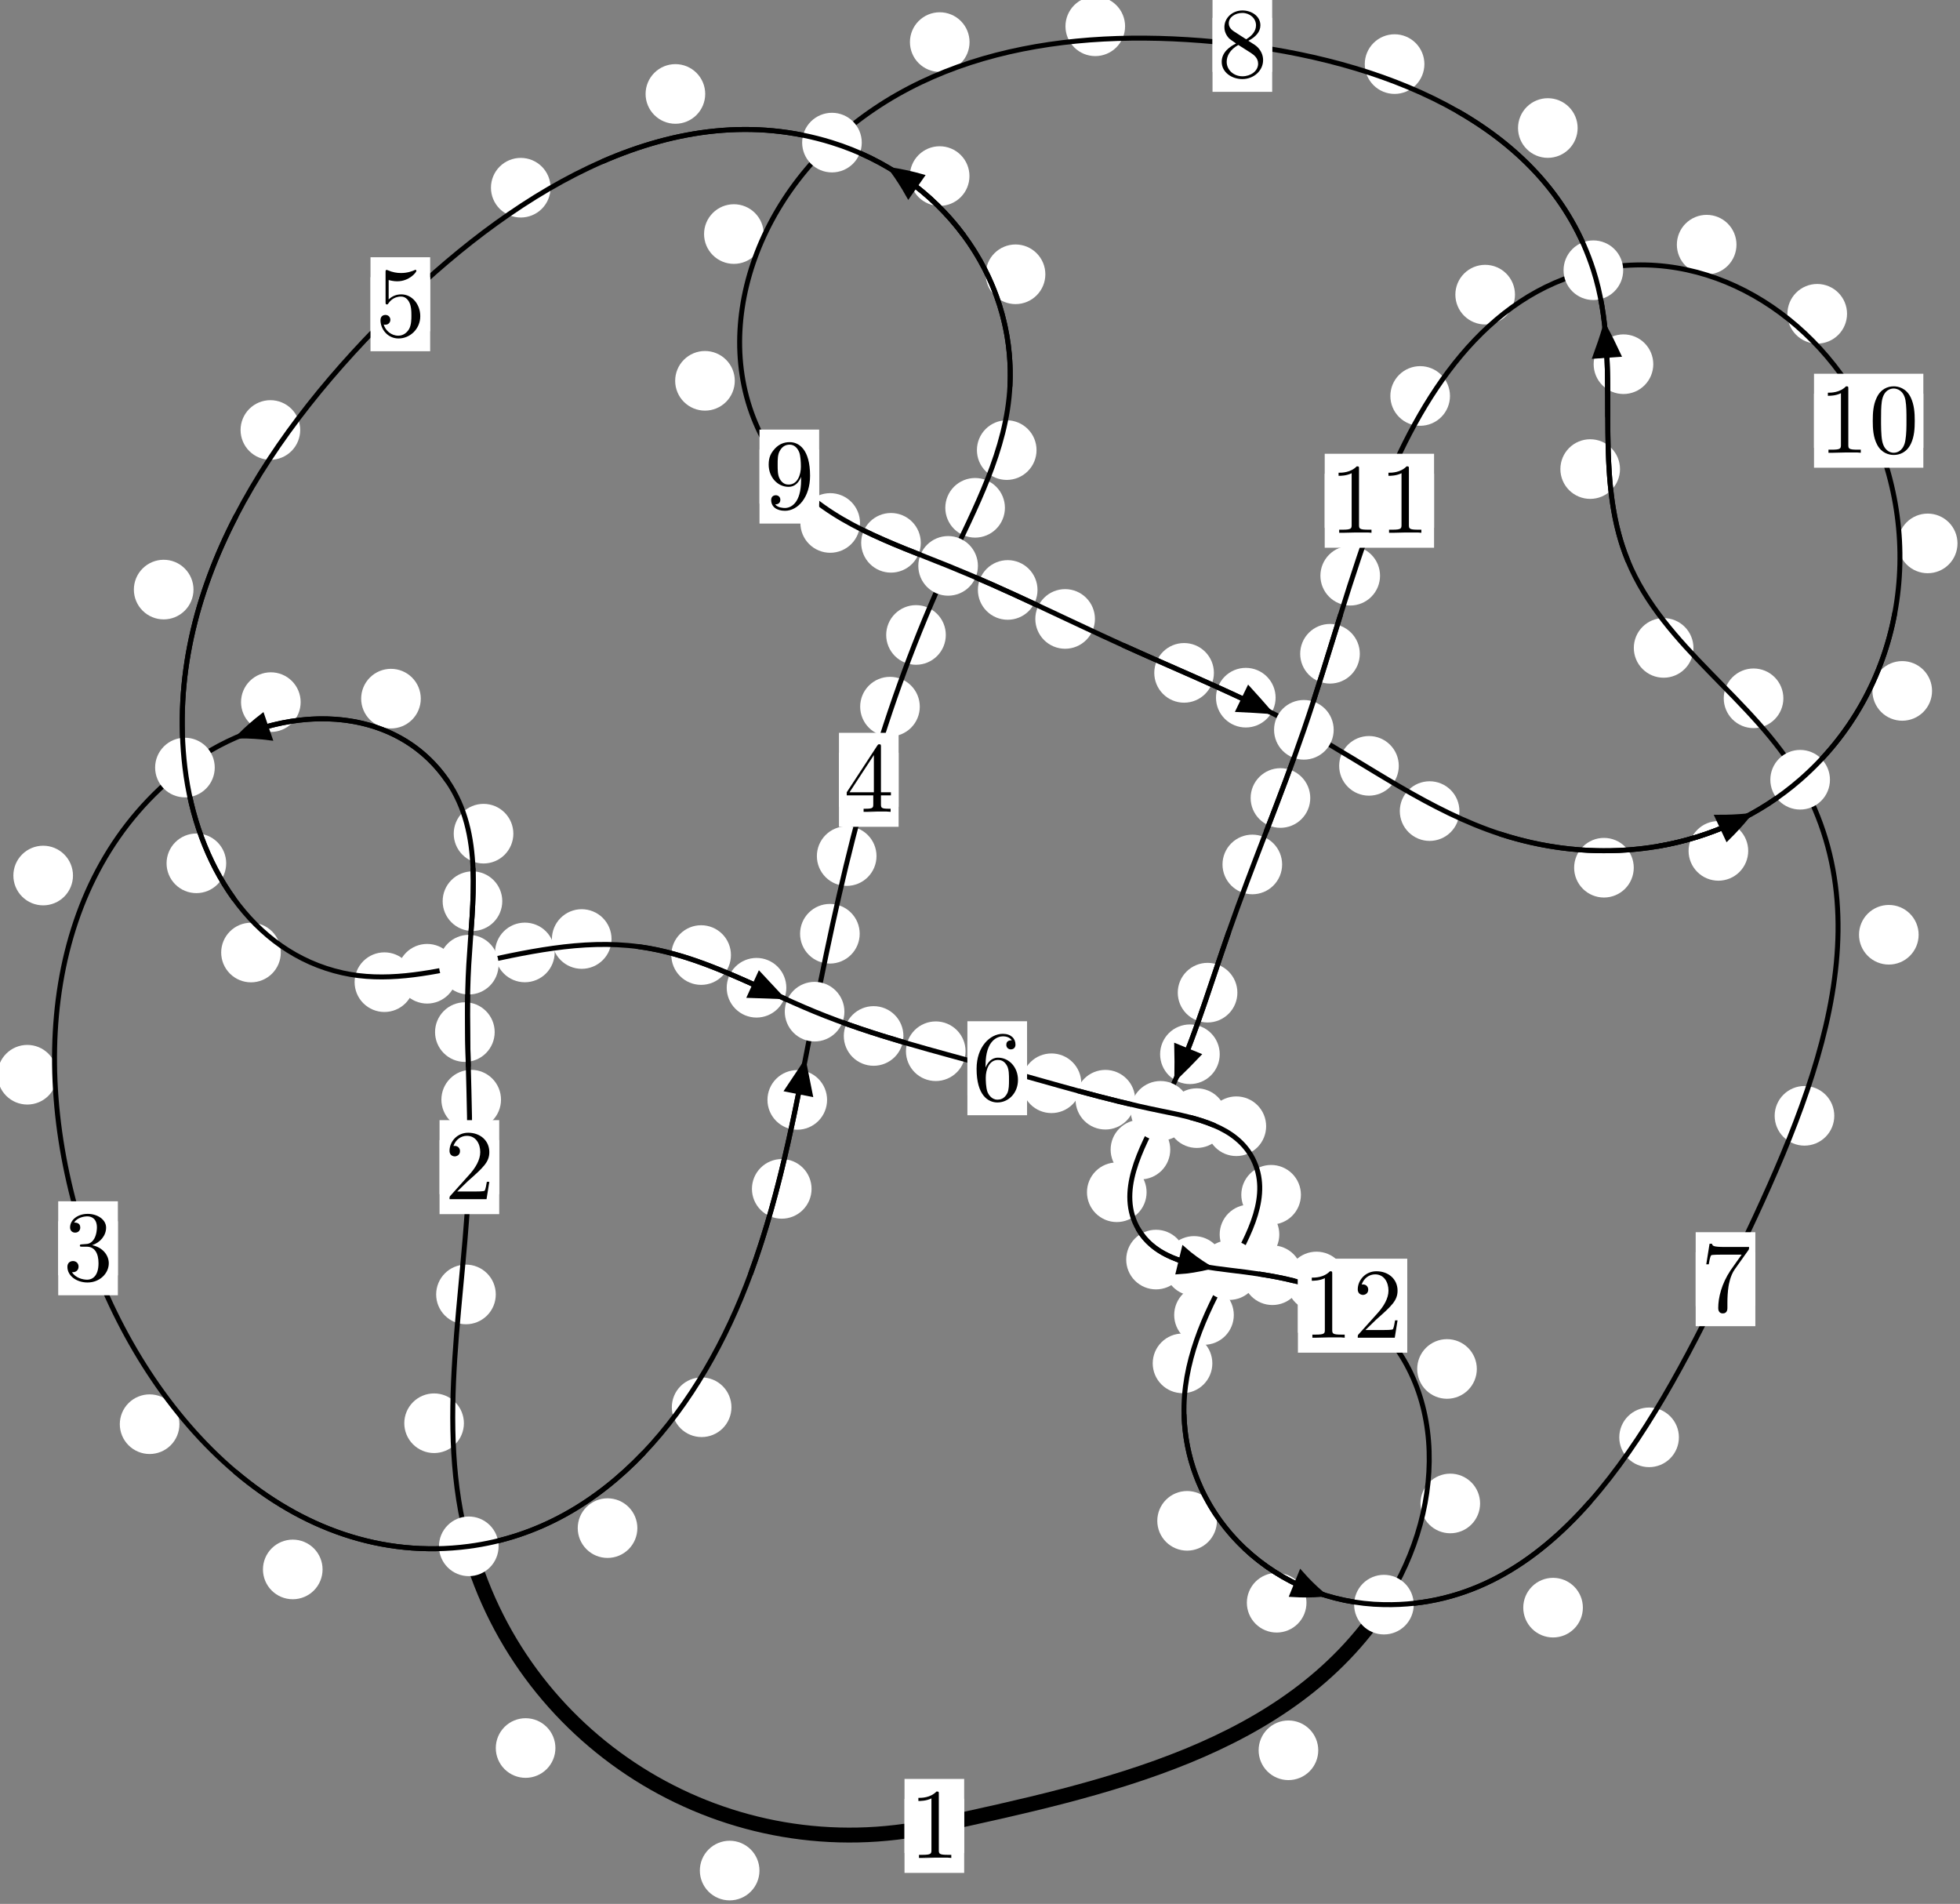 <?xml version="1.0"?>
<!-- Created by MetaPost 1.999 on 2021.07.05:2354 -->
<svg version="1.1" xmlns="http://www.w3.org/2000/svg" xmlns:xlink="http://www.w3.org/1999/xlink" width="196.511" height="190.843" viewBox="0 0 196.511 190.843">
<rect x="0" y="0" width="196.511" height="190.843" fill="#808080" stroke="none"/>
<!-- Original BoundingBox: -47.250641 -35.488876 149.260315 155.354218 -->
  <defs>
    <g transform="scale(0.01,0.01)" id="GLYPHcmr10_48">
      <path style="fill-rule: evenodd;" d="M460 -320C460 -400,455 -480,420 -554C374 -650,292 -666,250 -666C190 -666,117 -640,76 -547C44 -478,39 -400,39 -320C39 -245,43 -155,84 -79C127 2,200 22,249 22C303 22,379 1,423 -94C455 -163,460 -241,460 -320M249 -0C210 -0,151 -25,133 -121C122 -181,122 -273,122 -332C122 -396,122 -462,130 -516C149 -635,224 -644,249 -644C282 -644,348 -626,367 -527C377 -471,377 -395,377 -332C377 -257,377 -189,366 -125C351 -30,294 -0,249 -0"></path>
    </g>
    <g transform="scale(0.01,0.01)" id="GLYPHcmr10_49">
      <path style="fill-rule: evenodd;" d="M294 -640C294 -664,294 -666,271 -666C209 -602,121 -602,89 -602L89 -571C109 -571,168 -571,220 -597L220 -79C220 -43,217 -31,127 -31L95 -31L95 -0L257 -0L130 -3L217 -3L257 -3L297 -3L384 -3L419 -0L419 -31L387 -31C297 -31,294 -42,294 -79"></path>
    </g>
    <g transform="scale(0.01,0.01)" id="GLYPHcmr10_50">
      <path style="fill-rule: evenodd;" d="M127 -77L233 -180C389 -318,449 -372,449 -472C449 -586,359 -666,237 -666C124 -666,50 -574,50 -485C50 -429,100 -429,103 -429C120 -429,155 -441,155 -482C155 -508,137 -534,102 -534C94 -534,92 -534,89 -533C112 -598,166 -635,224 -635C315 -635,358 -554,358 -472C358 -392,308 -313,253 -251L61 -37C50 -26,50 -24,50 -0L421 -0L449 -174L424 -174C419 -144,412 -100,402 -85C395 -77,329 -77,307 -77"></path>
    </g>
    <g transform="scale(0.01,0.01)" id="GLYPHcmr10_51">
      <path style="fill-rule: evenodd;" d="M290 -352C372 -379,430 -449,430 -528C430 -610,342 -666,246 -666C145 -666,69 -606,69 -530C69 -497,91 -478,120 -478C151 -478,171 -500,171 -529C171 -579,124 -579,109 -579C140 -628,206 -641,242 -641C283 -641,338 -619,338 -529C338 -517,336 -459,310 -415C280 -367,246 -364,221 -363C213 -362,189 -360,182 -360C174 -359,167 -358,167 -348C167 -337,174 -337,191 -337L235 -337C317 -337,354 -269,354 -171C354 -35,285 -6,241 -6C198 -6,123 -23,88 -82C123 -77,154 -99,154 -137C154 -173,127 -193,98 -193C74 -193,42 -179,42 -135C42 -44,135 22,244 22C366 22,457 -69,457 -171C457 -253,394 -331,290 -352"></path>
    </g>
    <g transform="scale(0.01,0.01)" id="GLYPHcmr10_52">
      <path style="fill-rule: evenodd;" d="M294 -165L294 -78C294 -42,292 -31,218 -31L197 -31L197 -0L332 -0L238 -3L290 -3L332 -3L374 -3L427 -3L468 -0L468 -31L447 -31C373 -31,371 -42,371 -78L371 -165L471 -165L471 -196L371 -196L371 -651C371 -671,371 -677,355 -677C346 -677,343 -677,335 -665L28 -196L28 -165M300 -196L56 -196L300 -569"></path>
    </g>
    <g transform="scale(0.01,0.01)" id="GLYPHcmr10_53">
      <path style="fill-rule: evenodd;" d="M449 -201C449 -320,367 -420,259 -420C211 -420,168 -404,132 -369L132 -564C152 -558,185 -551,217 -551C340 -551,410 -642,410 -655C410 -661,407 -666,400 -666C399 -666,397 -666,392 -663C372 -654,323 -634,256 -634C216 -634,170 -641,123 -662C115 -665,113 -665,111 -665C101 -665,101 -657,101 -641L101 -345C101 -327,101 -319,115 -319C122 -319,124 -322,128 -328C139 -344,176 -398,257 -398C309 -398,334 -352,342 -334C358 -297,360 -258,360 -208C360 -173,360 -113,336 -71C312 -32,275 -6,229 -6C156 -6,99 -59,82 -118C85 -117,88 -116,99 -116C132 -116,149 -141,149 -165C149 -189,132 -214,99 -214C85 -214,50 -207,50 -161C50 -75,119 22,231 22C347 22,449 -74,449 -201"></path>
    </g>
    <g transform="scale(0.01,0.01)" id="GLYPHcmr10_54">
      <path style="fill-rule: evenodd;" d="M132 -328L132 -352C132 -605,256 -641,307 -641C331 -641,373 -635,395 -601C380 -601,340 -601,340 -556C340 -525,364 -510,386 -510C402 -510,432 -519,432 -558C432 -618,388 -666,305 -666C177 -666,42 -537,42 -316C42 -49,158 22,251 22C362 22,457 -72,457 -204C457 -331,368 -427,257 -427C189 -427,152 -376,132 -328M251 -6C188 -6,158 -66,152 -81C134 -128,134 -208,134 -226C134 -304,166 -404,256 -404C272 -404,318 -404,349 -342C367 -305,367 -254,367 -205C367 -157,367 -107,350 -71C320 -11,274 -6,251 -6"></path>
    </g>
    <g transform="scale(0.01,0.01)" id="GLYPHcmr10_55">
      <path style="fill-rule: evenodd;" d="M476 -609C485 -621,485 -623,485 -644L242 -644C120 -644,118 -657,114 -676L89 -676L56 -470L81 -470C84 -486,93 -549,106 -561C113 -567,191 -567,204 -567L411 -567C400 -551,321 -442,299 -409C209 -274,176 -135,176 -33C176 -23,176 22,222 22C268 22,268 -23,268 -33L268 -84C268 -139,271 -194,279 -248C283 -271,297 -357,341 -419"></path>
    </g>
    <g transform="scale(0.01,0.01)" id="GLYPHcmr10_56">
      <path style="fill-rule: evenodd;" d="M163 -457C117 -487,113 -521,113 -538C113 -599,178 -641,249 -641C322 -641,386 -589,386 -517C386 -460,347 -412,287 -377M309 -362C381 -399,430 -451,430 -517C430 -609,341 -666,250 -666C150 -666,69 -592,69 -499C69 -481,71 -436,113 -389C124 -377,161 -352,186 -335C128 -306,42 -250,42 -151C42 -45,144 22,249 22C362 22,457 -61,457 -168C457 -204,446 -249,408 -291C389 -312,373 -322,309 -362M209 -320L332 -242C360 -223,407 -193,407 -132C407 -58,332 -6,250 -6C164 -6,92 -68,92 -151C92 -209,124 -273,209 -320"></path>
    </g>
    <g transform="scale(0.01,0.01)" id="GLYPHcmr10_57">
      <path style="fill-rule: evenodd;" d="M367 -318L367 -286C367 -52,263 -6,205 -6C188 -6,134 -8,107 -42C151 -42,159 -71,159 -88C159 -119,135 -134,113 -134C97 -134,67 -125,67 -86C67 -19,121 22,206 22C335 22,457 -114,457 -329C457 -598,342 -666,253 -666C198 -666,149 -648,106 -603C65 -558,42 -516,42 -441C42 -316,130 -218,242 -218C303 -218,344 -260,367 -318M243 -241C227 -241,181 -241,150 -304C132 -341,132 -391,132 -440C132 -494,132 -541,153 -578C180 -628,218 -641,253 -641C299 -641,332 -607,349 -562C361 -530,365 -467,365 -421C365 -338,331 -241,243 -241"></path>
    </g>
  </defs>
  <path d="M76.144 187.5C76.144 186.707,75.829 185.947,75.269 185.387C74.708 184.826,73.948 184.511,73.155 184.511C72.363 184.511,71.603 184.826,71.042 185.387C70.482 185.947,70.167 186.707,70.167 187.5C70.167 188.293,70.482 189.053,71.042 189.613C71.603 190.174,72.363 190.489,73.155 190.489C73.948 190.489,74.708 190.174,75.269 189.613C75.829 189.053,76.144 188.293,76.144 187.5Z" style="fill: rgb(100%,100%,100%);stroke: none;"></path>
  <path d="M96.667 183.025C96.667 182.232,96.352 181.472,95.791 180.911C95.231 180.351,94.471 180.036,93.678 180.036C92.885 180.036,92.125 180.351,91.565 180.911C91.004 181.472,90.689 182.232,90.689 183.025C90.689 183.817,91.004 184.577,91.565 185.138C92.125 185.698,92.885 186.013,93.678 186.013C94.471 186.013,95.231 185.698,95.791 185.138C96.352 184.577,96.667 183.817,96.667 183.025Z" style="fill: rgb(100%,100%,100%);stroke: none;"></path>
  <path d="M46.511 142.661C46.511 141.868,46.197 141.108,45.636 140.548C45.076 139.987,44.315 139.672,43.523 139.672C42.73 139.672,41.97 139.987,41.409 140.548C40.849 141.108,40.534 141.868,40.534 142.661C40.534 143.454,40.849 144.214,41.409 144.774C41.97 145.335,42.73 145.65,43.523 145.65C44.315 145.65,45.076 145.335,45.636 144.774C46.197 144.214,46.511 143.454,46.511 142.661Z" style="fill: rgb(100%,100%,100%);stroke: none;"></path>
  <path d="M55.686 175.218C55.686 174.425,55.371 173.665,54.811 173.104C54.25 172.544,53.49 172.229,52.697 172.229C51.905 172.229,51.145 172.544,50.584 173.104C50.024 173.665,49.709 174.425,49.709 175.218C49.709 176.01,50.024 176.77,50.584 177.331C51.145 177.891,51.905 178.206,52.697 178.206C53.49 178.206,54.25 177.891,54.811 177.331C55.371 176.77,55.686 176.01,55.686 175.218Z" style="fill: rgb(100%,100%,100%);stroke: none;"></path>
  <path d="M50.231 110.225C50.231 109.433,49.916 108.673,49.356 108.112C48.795 107.552,48.035 107.237,47.242 107.237C46.45 107.237,45.69 107.552,45.129 108.112C44.569 108.673,44.254 109.433,44.254 110.225C44.254 111.018,44.569 111.778,45.129 112.339C45.69 112.899,46.45 113.214,47.242 113.214C48.035 113.214,48.795 112.899,49.356 112.339C49.916 111.778,50.231 111.018,50.231 110.225Z" style="fill: rgb(100%,100%,100%);stroke: none;"></path>
  <path d="M49.707 129.751C49.707 128.958,49.393 128.198,48.832 127.638C48.272 127.077,47.511 126.762,46.719 126.762C45.926 126.762,45.166 127.077,44.605 127.638C44.045 128.198,43.73 128.958,43.73 129.751C43.73 130.544,44.045 131.304,44.605 131.864C45.166 132.425,45.926 132.74,46.719 132.74C47.511 132.74,48.272 132.425,48.832 131.864C49.393 131.304,49.707 130.544,49.707 129.751Z" style="fill: rgb(100%,100%,100%);stroke: none;"></path>
  <path d="M50.358 90.332C50.358 89.539,50.043 88.779,49.483 88.219C48.922 87.658,48.162 87.343,47.369 87.343C46.577 87.343,45.816 87.658,45.256 88.219C44.695 88.779,44.381 89.539,44.381 90.332C44.381 91.125,44.695 91.885,45.256 92.445C45.816 93.006,46.577 93.321,47.369 93.321C48.162 93.321,48.922 93.006,49.483 92.445C50.043 91.885,50.358 91.125,50.358 90.332Z" style="fill: rgb(100%,100%,100%);stroke: none;"></path>
  <path d="M49.597 103.454C49.597 102.662,49.282 101.901,48.721 101.341C48.161 100.78,47.401 100.466,46.608 100.466C45.815 100.466,45.055 100.78,44.495 101.341C43.934 101.901,43.619 102.662,43.619 103.454C43.619 104.247,43.934 105.007,44.495 105.568C45.055 106.128,45.815 106.443,46.608 106.443C47.401 106.443,48.161 106.128,48.721 105.568C49.282 105.007,49.597 104.247,49.597 103.454Z" style="fill: rgb(100%,100%,100%);stroke: none;"></path>
  <path d="M42.188 70.03C42.188 69.237,41.873 68.477,41.313 67.917C40.752 67.356,39.992 67.041,39.199 67.041C38.407 67.041,37.646 67.356,37.086 67.917C36.525 68.477,36.211 69.237,36.211 70.03C36.211 70.823,36.525 71.583,37.086 72.143C37.646 72.704,38.407 73.019,39.199 73.019C39.992 73.019,40.752 72.704,41.313 72.143C41.873 71.583,42.188 70.823,42.188 70.03Z" style="fill: rgb(100%,100%,100%);stroke: none;"></path>
  <path d="M51.469 83.565C51.469 82.773,51.154 82.012,50.593 81.452C50.033 80.891,49.273 80.577,48.48 80.577C47.687 80.577,46.927 80.891,46.367 81.452C45.806 82.012,45.491 82.773,45.491 83.565C45.491 84.358,45.806 85.118,46.367 85.679C46.927 86.239,47.687 86.554,48.48 86.554C49.273 86.554,50.033 86.239,50.593 85.679C51.154 85.118,51.469 84.358,51.469 83.565Z" style="fill: rgb(100%,100%,100%);stroke: none;"></path>
  <path d="M7.317 87.761C7.317 86.968,7.002 86.208,6.442 85.648C5.881 85.087,5.121 84.772,4.328 84.772C3.536 84.772,2.775 85.087,2.215 85.648C1.655 86.208,1.34 86.968,1.34 87.761C1.34 88.554,1.655 89.314,2.215 89.874C2.775 90.435,3.536 90.75,4.328 90.75C5.121 90.75,5.881 90.435,6.442 89.874C7.002 89.314,7.317 88.554,7.317 87.761Z" style="fill: rgb(100%,100%,100%);stroke: none;"></path>
  <path d="M30.144 70.379C30.144 69.586,29.829 68.826,29.269 68.266C28.708 67.705,27.948 67.39,27.155 67.39C26.363 67.39,25.603 67.705,25.042 68.266C24.482 68.826,24.167 69.586,24.167 70.379C24.167 71.172,24.482 71.932,25.042 72.492C25.603 73.053,26.363 73.368,27.155 73.368C27.948 73.368,28.708 73.053,29.269 72.492C29.829 71.932,30.144 71.172,30.144 70.379Z" style="fill: rgb(100%,100%,100%);stroke: none;"></path>
  <path d="M17.989 142.757C17.989 141.964,17.674 141.204,17.114 140.644C16.553 140.083,15.793 139.768,15 139.768C14.208 139.768,13.447 140.083,12.887 140.644C12.326 141.204,12.012 141.964,12.012 142.757C12.012 143.55,12.326 144.31,12.887 144.87C13.447 145.431,14.208 145.746,15 145.746C15.793 145.746,16.553 145.431,17.114 144.87C17.674 144.31,17.989 143.55,17.989 142.757Z" style="fill: rgb(100%,100%,100%);stroke: none;"></path>
  <path d="M5.727 107.728C5.727 106.935,5.412 106.175,4.851 105.615C4.291 105.054,3.531 104.739,2.738 104.739C1.945 104.739,1.185 105.054,0.625 105.615C0.064 106.175,-0.251 106.935,-0.251 107.728C-0.251 108.521,0.064 109.281,0.625 109.841C1.185 110.402,1.945 110.717,2.738 110.717C3.531 110.717,4.291 110.402,4.851 109.841C5.412 109.281,5.727 108.521,5.727 107.728Z" style="fill: rgb(100%,100%,100%);stroke: none;"></path>
  <path d="M63.902 153.174C63.902 152.382,63.587 151.622,63.026 151.061C62.466 150.501,61.706 150.186,60.913 150.186C60.12 150.186,59.36 150.501,58.8 151.061C58.239 151.622,57.924 152.382,57.924 153.174C57.924 153.967,58.239 154.727,58.8 155.288C59.36 155.848,60.12 156.163,60.913 156.163C61.706 156.163,62.466 155.848,63.026 155.288C63.587 154.727,63.902 153.967,63.902 153.174Z" style="fill: rgb(100%,100%,100%);stroke: none;"></path>
  <path d="M32.341 157.316C32.341 156.523,32.026 155.763,31.466 155.202C30.905 154.642,30.145 154.327,29.353 154.327C28.56 154.327,27.8 154.642,27.239 155.202C26.679 155.763,26.364 156.523,26.364 157.316C26.364 158.108,26.679 158.869,27.239 159.429C27.8 159.99,28.56 160.304,29.353 160.304C30.145 160.304,30.905 159.99,31.466 159.429C32.026 158.869,32.341 158.108,32.341 157.316Z" style="fill: rgb(100%,100%,100%);stroke: none;"></path>
  <path d="M81.368 119.169C81.368 118.376,81.053 117.616,80.492 117.055C79.932 116.495,79.171 116.18,78.379 116.18C77.586 116.18,76.826 116.495,76.265 117.055C75.705 117.616,75.39 118.376,75.39 119.169C75.39 119.961,75.705 120.722,76.265 121.282C76.826 121.843,77.586 122.158,78.379 122.158C79.171 122.158,79.932 121.843,80.492 121.282C81.053 120.722,81.368 119.961,81.368 119.169Z" style="fill: rgb(100%,100%,100%);stroke: none;"></path>
  <path d="M73.335 141.058C73.335 140.266,73.02 139.505,72.46 138.945C71.899 138.385,71.139 138.07,70.346 138.07C69.554 138.07,68.793 138.385,68.233 138.945C67.673 139.505,67.358 140.266,67.358 141.058C67.358 141.851,67.673 142.611,68.233 143.172C68.793 143.732,69.554 144.047,70.346 144.047C71.139 144.047,71.899 143.732,72.46 143.172C73.02 142.611,73.335 141.851,73.335 141.058Z" style="fill: rgb(100%,100%,100%);stroke: none;"></path>
  <path d="M86.194 93.596C86.194 92.803,85.88 92.043,85.319 91.483C84.759 90.922,83.998 90.607,83.206 90.607C82.413 90.607,81.653 90.922,81.092 91.483C80.532 92.043,80.217 92.803,80.217 93.596C80.217 94.389,80.532 95.149,81.092 95.709C81.653 96.27,82.413 96.585,83.206 96.585C83.998 96.585,84.759 96.27,85.319 95.709C85.88 95.149,86.194 94.389,86.194 93.596Z" style="fill: rgb(100%,100%,100%);stroke: none;"></path>
  <path d="M82.923 110.251C82.923 109.458,82.608 108.698,82.048 108.137C81.488 107.577,80.727 107.262,79.935 107.262C79.142 107.262,78.382 107.577,77.821 108.137C77.261 108.698,76.946 109.458,76.946 110.251C76.946 111.043,77.261 111.804,77.821 112.364C78.382 112.925,79.142 113.24,79.935 113.24C80.727 113.24,81.488 112.925,82.048 112.364C82.608 111.804,82.923 111.043,82.923 110.251Z" style="fill: rgb(100%,100%,100%);stroke: none;"></path>
  <path d="M92.219 70.833C92.219 70.04,91.904 69.28,91.344 68.72C90.783 68.159,90.023 67.844,89.23 67.844C88.438 67.844,87.678 68.159,87.117 68.72C86.557 69.28,86.242 70.04,86.242 70.833C86.242 71.626,86.557 72.386,87.117 72.946C87.678 73.507,88.438 73.822,89.23 73.822C90.023 73.822,90.783 73.507,91.344 72.946C91.904 72.386,92.219 71.626,92.219 70.833Z" style="fill: rgb(100%,100%,100%);stroke: none;"></path>
  <path d="M87.879 85.811C87.879 85.019,87.564 84.259,87.003 83.698C86.443 83.138,85.683 82.823,84.89 82.823C84.097 82.823,83.337 83.138,82.777 83.698C82.216 84.259,81.901 85.019,81.901 85.811C81.901 86.604,82.216 87.364,82.777 87.925C83.337 88.485,84.097 88.8,84.89 88.8C85.683 88.8,86.443 88.485,87.003 87.925C87.564 87.364,87.879 86.604,87.879 85.811Z" style="fill: rgb(100%,100%,100%);stroke: none;"></path>
  <path d="M100.754 50.902C100.754 50.109,100.439 49.349,99.879 48.788C99.318 48.228,98.558 47.913,97.766 47.913C96.973 47.913,96.213 48.228,95.652 48.788C95.092 49.349,94.777 50.109,94.777 50.902C94.777 51.694,95.092 52.454,95.652 53.015C96.213 53.575,96.973 53.89,97.766 53.89C98.558 53.89,99.318 53.575,99.879 53.015C100.439 52.454,100.754 51.694,100.754 50.902Z" style="fill: rgb(100%,100%,100%);stroke: none;"></path>
  <path d="M94.828 63.646C94.828 62.853,94.513 62.093,93.953 61.533C93.392 60.972,92.632 60.657,91.84 60.657C91.047 60.657,90.287 60.972,89.726 61.533C89.166 62.093,88.851 62.853,88.851 63.646C88.851 64.439,89.166 65.199,89.726 65.759C90.287 66.32,91.047 66.635,91.84 66.635C92.632 66.635,93.392 66.32,93.953 65.759C94.513 65.199,94.828 64.439,94.828 63.646Z" style="fill: rgb(100%,100%,100%);stroke: none;"></path>
  <path d="M104.808 27.494C104.808 26.701,104.493 25.941,103.932 25.381C103.372 24.82,102.612 24.505,101.819 24.505C101.026 24.505,100.266 24.82,99.706 25.381C99.145 25.941,98.83 26.701,98.83 27.494C98.83 28.287,99.145 29.047,99.706 29.607C100.266 30.168,101.026 30.483,101.819 30.483C102.612 30.483,103.372 30.168,103.932 29.607C104.493 29.047,104.808 28.287,104.808 27.494Z" style="fill: rgb(100%,100%,100%);stroke: none;"></path>
  <path d="M103.924 45.117C103.924 44.324,103.61 43.564,103.049 43.003C102.489 42.443,101.728 42.128,100.936 42.128C100.143 42.128,99.383 42.443,98.822 43.003C98.262 43.564,97.947 44.324,97.947 45.117C97.947 45.91,98.262 46.67,98.822 47.23C99.383 47.791,100.143 48.106,100.936 48.106C101.728 48.106,102.489 47.791,103.049 47.23C103.61 46.67,103.924 45.91,103.924 45.117Z" style="fill: rgb(100%,100%,100%);stroke: none;"></path>
  <path d="M70.705 9.417C70.705 8.624,70.39 7.864,69.829 7.303C69.269 6.743,68.509 6.428,67.716 6.428C66.923 6.428,66.163 6.743,65.603 7.303C65.042 7.864,64.727 8.624,64.727 9.417C64.727 10.209,65.042 10.97,65.603 11.53C66.163 12.091,66.923 12.406,67.716 12.406C68.509 12.406,69.269 12.091,69.829 11.53C70.39 10.97,70.705 10.209,70.705 9.417Z" style="fill: rgb(100%,100%,100%);stroke: none;"></path>
  <path d="M97.199 17.649C97.199 16.856,96.884 16.096,96.324 15.536C95.763 14.975,95.003 14.66,94.211 14.66C93.418 14.66,92.658 14.975,92.097 15.536C91.537 16.096,91.222 16.856,91.222 17.649C91.222 18.442,91.537 19.202,92.097 19.762C92.658 20.323,93.418 20.638,94.211 20.638C95.003 20.638,95.763 20.323,96.324 19.762C96.884 19.202,97.199 18.442,97.199 17.649Z" style="fill: rgb(100%,100%,100%);stroke: none;"></path>
  <path d="M30.098 43.101C30.098 42.308,29.783 41.548,29.222 40.987C28.662 40.427,27.902 40.112,27.109 40.112C26.316 40.112,25.556 40.427,24.996 40.987C24.435 41.548,24.12 42.308,24.12 43.101C24.12 43.893,24.435 44.653,24.996 45.214C25.556 45.774,26.316 46.089,27.109 46.089C27.902 46.089,28.662 45.774,29.222 45.214C29.783 44.653,30.098 43.893,30.098 43.101Z" style="fill: rgb(100%,100%,100%);stroke: none;"></path>
  <path d="M55.2 18.815C55.2 18.023,54.885 17.262,54.325 16.702C53.764 16.141,53.004 15.827,52.212 15.827C51.419 15.827,50.659 16.141,50.098 16.702C49.538 17.262,49.223 18.023,49.223 18.815C49.223 19.608,49.538 20.368,50.098 20.929C50.659 21.489,51.419 21.804,52.212 21.804C53.004 21.804,53.764 21.489,54.325 20.929C54.885 20.368,55.2 19.608,55.2 18.815Z" style="fill: rgb(100%,100%,100%);stroke: none;"></path>
  <path d="M22.678 86.536C22.678 85.744,22.363 84.984,21.802 84.423C21.242 83.863,20.482 83.548,19.689 83.548C18.896 83.548,18.136 83.863,17.576 84.423C17.015 84.984,16.7 85.744,16.7 86.536C16.7 87.329,17.015 88.089,17.576 88.65C18.136 89.21,18.896 89.525,19.689 89.525C20.482 89.525,21.242 89.21,21.802 88.65C22.363 88.089,22.678 87.329,22.678 86.536Z" style="fill: rgb(100%,100%,100%);stroke: none;"></path>
  <path d="M19.4 59.098C19.4 58.305,19.085 57.545,18.524 56.985C17.964 56.424,17.204 56.109,16.411 56.109C15.618 56.109,14.858 56.424,14.298 56.985C13.737 57.545,13.422 58.305,13.422 59.098C13.422 59.891,13.737 60.651,14.298 61.211C14.858 61.772,15.618 62.087,16.411 62.087C17.204 62.087,17.964 61.772,18.524 61.211C19.085 60.651,19.4 59.891,19.4 59.098Z" style="fill: rgb(100%,100%,100%);stroke: none;"></path>
  <path d="M41.53 98.45C41.53 97.657,41.216 96.897,40.655 96.337C40.095 95.776,39.334 95.461,38.542 95.461C37.749 95.461,36.989 95.776,36.428 96.337C35.868 96.897,35.553 97.657,35.553 98.45C35.553 99.243,35.868 100.003,36.428 100.563C36.989 101.124,37.749 101.439,38.542 101.439C39.334 101.439,40.095 101.124,40.655 100.563C41.216 100.003,41.53 99.243,41.53 98.45Z" style="fill: rgb(100%,100%,100%);stroke: none;"></path>
  <path d="M28.154 95.479C28.154 94.686,27.839 93.926,27.278 93.365C26.718 92.805,25.958 92.49,25.165 92.49C24.372 92.49,23.612 92.805,23.052 93.365C22.491 93.926,22.176 94.686,22.176 95.479C22.176 96.271,22.491 97.031,23.052 97.592C23.612 98.152,24.372 98.467,25.165 98.467C25.958 98.467,26.718 98.152,27.278 97.592C27.839 97.031,28.154 96.271,28.154 95.479Z" style="fill: rgb(100%,100%,100%);stroke: none;"></path>
  <path d="M55.612 95.469C55.612 94.677,55.297 93.917,54.737 93.356C54.176 92.796,53.416 92.481,52.623 92.481C51.831 92.481,51.07 92.796,50.51 93.356C49.949 93.917,49.634 94.677,49.634 95.469C49.634 96.262,49.949 97.022,50.51 97.583C51.07 98.143,51.831 98.458,52.623 98.458C53.416 98.458,54.176 98.143,54.737 97.583C55.297 97.022,55.612 96.262,55.612 95.469Z" style="fill: rgb(100%,100%,100%);stroke: none;"></path>
  <path d="M45.815 97.606C45.815 96.813,45.5 96.053,44.94 95.493C44.379 94.932,43.619 94.617,42.826 94.617C42.034 94.617,41.274 94.932,40.713 95.493C40.153 96.053,39.838 96.813,39.838 97.606C39.838 98.399,40.153 99.159,40.713 99.719C41.274 100.28,42.034 100.595,42.826 100.595C43.619 100.595,44.379 100.28,44.94 99.719C45.5 99.159,45.815 98.399,45.815 97.606Z" style="fill: rgb(100%,100%,100%);stroke: none;"></path>
  <path d="M73.285 95.732C73.285 94.939,72.971 94.179,72.41 93.618C71.85 93.058,71.089 92.743,70.297 92.743C69.504 92.743,68.744 93.058,68.183 93.618C67.623 94.179,67.308 94.939,67.308 95.732C67.308 96.524,67.623 97.284,68.183 97.845C68.744 98.405,69.504 98.72,70.297 98.72C71.089 98.72,71.85 98.405,72.41 97.845C72.971 97.284,73.285 96.524,73.285 95.732Z" style="fill: rgb(100%,100%,100%);stroke: none;"></path>
  <path d="M61.313 94.124C61.313 93.332,60.998 92.572,60.437 92.011C59.877 91.451,59.117 91.136,58.324 91.136C57.531 91.136,56.771 91.451,56.211 92.011C55.65 92.572,55.335 93.332,55.335 94.124C55.335 94.917,55.65 95.677,56.211 96.238C56.771 96.798,57.531 97.113,58.324 97.113C59.117 97.113,59.877 96.798,60.437 96.238C60.998 95.677,61.313 94.917,61.313 94.124Z" style="fill: rgb(100%,100%,100%);stroke: none;"></path>
  <path d="M90.577 103.842C90.577 103.05,90.262 102.289,89.702 101.729C89.141 101.168,88.381 100.854,87.589 100.854C86.796 100.854,86.036 101.168,85.475 101.729C84.915 102.289,84.6 103.05,84.6 103.842C84.6 104.635,84.915 105.395,85.475 105.956C86.036 106.516,86.796 106.831,87.589 106.831C88.381 106.831,89.141 106.516,89.702 105.956C90.262 105.395,90.577 104.635,90.577 103.842Z" style="fill: rgb(100%,100%,100%);stroke: none;"></path>
  <path d="M78.838 99.009C78.838 98.216,78.523 97.456,77.963 96.896C77.402 96.335,76.642 96.02,75.849 96.02C75.057 96.02,74.296 96.335,73.736 96.896C73.175 97.456,72.861 98.216,72.861 99.009C72.861 99.802,73.175 100.562,73.736 101.122C74.296 101.683,75.057 101.998,75.849 101.998C76.642 101.998,77.402 101.683,77.963 101.122C78.523 100.562,78.838 99.802,78.838 99.009Z" style="fill: rgb(100%,100%,100%);stroke: none;"></path>
  <path d="M108.411 108.583C108.411 107.79,108.096 107.03,107.535 106.469C106.975 105.909,106.215 105.594,105.422 105.594C104.629 105.594,103.869 105.909,103.309 106.469C102.748 107.03,102.433 107.79,102.433 108.583C102.433 109.376,102.748 110.136,103.309 110.696C103.869 111.257,104.629 111.572,105.422 111.572C106.215 111.572,106.975 111.257,107.535 110.696C108.096 110.136,108.411 109.376,108.411 108.583Z" style="fill: rgb(100%,100%,100%);stroke: none;"></path>
  <path d="M96.808 105.371C96.808 104.579,96.493 103.819,95.933 103.258C95.372 102.698,94.612 102.383,93.82 102.383C93.027 102.383,92.267 102.698,91.706 103.258C91.146 103.819,90.831 104.579,90.831 105.371C90.831 106.164,91.146 106.924,91.706 107.485C92.267 108.045,93.027 108.36,93.82 108.36C94.612 108.36,95.372 108.045,95.933 107.485C96.493 106.924,96.808 106.164,96.808 105.371Z" style="fill: rgb(100%,100%,100%);stroke: none;"></path>
  <path d="M122.979 112.079C122.979 111.286,122.664 110.526,122.103 109.965C121.543 109.405,120.783 109.09,119.99 109.09C119.197 109.09,118.437 109.405,117.877 109.965C117.316 110.526,117.001 111.286,117.001 112.079C117.001 112.871,117.316 113.632,117.877 114.192C118.437 114.752,119.197 115.067,119.99 115.067C120.783 115.067,121.543 114.752,122.103 114.192C122.664 113.632,122.979 112.871,122.979 112.079Z" style="fill: rgb(100%,100%,100%);stroke: none;"></path>
  <path d="M113.815 110.232C113.815 109.439,113.5 108.679,112.939 108.118C112.379 107.558,111.619 107.243,110.826 107.243C110.033 107.243,109.273 107.558,108.713 108.118C108.152 108.679,107.837 109.439,107.837 110.232C107.837 111.024,108.152 111.784,108.713 112.345C109.273 112.905,110.033 113.22,110.826 113.22C111.619 113.22,112.379 112.905,112.939 112.345C113.5 111.784,113.815 111.024,113.815 110.232Z" style="fill: rgb(100%,100%,100%);stroke: none;"></path>
  <path d="M130.431 119.761C130.431 118.968,130.116 118.208,129.556 117.647C128.995 117.087,128.235 116.772,127.442 116.772C126.65 116.772,125.889 117.087,125.329 117.647C124.769 118.208,124.454 118.968,124.454 119.761C124.454 120.553,124.769 121.314,125.329 121.874C125.889 122.434,126.65 122.749,127.442 122.749C128.235 122.749,128.995 122.434,129.556 121.874C130.116 121.314,130.431 120.553,130.431 119.761Z" style="fill: rgb(100%,100%,100%);stroke: none;"></path>
  <path d="M126.944 112.891C126.944 112.098,126.629 111.338,126.069 110.778C125.508 110.217,124.748 109.902,123.955 109.902C123.163 109.902,122.403 110.217,121.842 110.778C121.282 111.338,120.967 112.098,120.967 112.891C120.967 113.684,121.282 114.444,121.842 115.004C122.403 115.565,123.163 115.88,123.955 115.88C124.748 115.88,125.508 115.565,126.069 115.004C126.629 114.444,126.944 113.684,126.944 112.891Z" style="fill: rgb(100%,100%,100%);stroke: none;"></path>
  <path d="M123.702 131.811C123.702 131.018,123.387 130.258,122.827 129.697C122.266 129.137,121.506 128.822,120.714 128.822C119.921 128.822,119.161 129.137,118.6 129.697C118.04 130.258,117.725 131.018,117.725 131.811C117.725 132.603,118.04 133.364,118.6 133.924C119.161 134.485,119.921 134.799,120.714 134.799C121.506 134.799,122.266 134.485,122.827 133.924C123.387 133.364,123.702 132.603,123.702 131.811Z" style="fill: rgb(100%,100%,100%);stroke: none;"></path>
  <path d="M128.264 123.737C128.264 122.944,127.949 122.184,127.388 121.623C126.828 121.063,126.068 120.748,125.275 120.748C124.482 120.748,123.722 121.063,123.162 121.623C122.601 122.184,122.286 122.944,122.286 123.737C122.286 124.529,122.601 125.289,123.162 125.85C123.722 126.41,124.482 126.725,125.275 126.725C126.068 126.725,126.828 126.41,127.388 125.85C127.949 125.289,128.264 124.529,128.264 123.737Z" style="fill: rgb(100%,100%,100%);stroke: none;"></path>
  <path d="M122.009 152.444C122.009 151.651,121.694 150.891,121.133 150.33C120.573 149.77,119.813 149.455,119.02 149.455C118.227 149.455,117.467 149.77,116.907 150.33C116.346 150.891,116.031 151.651,116.031 152.444C116.031 153.236,116.346 153.996,116.907 154.557C117.467 155.117,118.227 155.432,119.02 155.432C119.813 155.432,120.573 155.117,121.133 154.557C121.694 153.996,122.009 153.236,122.009 152.444Z" style="fill: rgb(100%,100%,100%);stroke: none;"></path>
  <path d="M121.55 136.659C121.55 135.866,121.235 135.106,120.675 134.546C120.114 133.985,119.354 133.67,118.562 133.67C117.769 133.67,117.009 133.985,116.448 134.546C115.888 135.106,115.573 135.866,115.573 136.659C115.573 137.452,115.888 138.212,116.448 138.772C117.009 139.333,117.769 139.648,118.562 139.648C119.354 139.648,120.114 139.333,120.675 138.772C121.235 138.212,121.55 137.452,121.55 136.659Z" style="fill: rgb(100%,100%,100%);stroke: none;"></path>
  <path d="M158.7 161.146C158.7 160.353,158.385 159.593,157.825 159.033C157.265 158.472,156.504 158.157,155.712 158.157C154.919 158.157,154.159 158.472,153.598 159.033C153.038 159.593,152.723 160.353,152.723 161.146C152.723 161.939,153.038 162.699,153.598 163.259C154.159 163.82,154.919 164.135,155.712 164.135C156.504 164.135,157.265 163.82,157.825 163.259C158.385 162.699,158.7 161.939,158.7 161.146Z" style="fill: rgb(100%,100%,100%);stroke: none;"></path>
  <path d="M130.988 160.653C130.988 159.861,130.673 159.101,130.113 158.54C129.552 157.98,128.792 157.665,127.999 157.665C127.207 157.665,126.447 157.98,125.886 158.54C125.326 159.101,125.011 159.861,125.011 160.653C125.011 161.446,125.326 162.206,125.886 162.767C126.447 163.327,127.207 163.642,127.999 163.642C128.792 163.642,129.552 163.327,130.113 162.767C130.673 162.206,130.988 161.446,130.988 160.653Z" style="fill: rgb(100%,100%,100%);stroke: none;"></path>
  <path d="M183.906 111.846C183.906 111.054,183.592 110.294,183.031 109.733C182.471 109.173,181.71 108.858,180.918 108.858C180.125 108.858,179.365 109.173,178.804 109.733C178.244 110.294,177.929 111.054,177.929 111.846C177.929 112.639,178.244 113.399,178.804 113.96C179.365 114.52,180.125 114.835,180.918 114.835C181.71 114.835,182.471 114.52,183.031 113.96C183.592 113.399,183.906 112.639,183.906 111.846Z" style="fill: rgb(100%,100%,100%);stroke: none;"></path>
  <path d="M168.328 144.074C168.328 143.282,168.013 142.522,167.452 141.961C166.892 141.401,166.132 141.086,165.339 141.086C164.546 141.086,163.786 141.401,163.226 141.961C162.665 142.522,162.35 143.282,162.35 144.074C162.35 144.867,162.665 145.627,163.226 146.188C163.786 146.748,164.546 147.063,165.339 147.063C166.132 147.063,166.892 146.748,167.452 146.188C168.013 145.627,168.328 144.867,168.328 144.074Z" style="fill: rgb(100%,100%,100%);stroke: none;"></path>
  <path d="M178.802 69.996C178.802 69.203,178.487 68.443,177.926 67.882C177.366 67.322,176.606 67.007,175.813 67.007C175.02 67.007,174.26 67.322,173.7 67.882C173.139 68.443,172.824 69.203,172.824 69.996C172.824 70.788,173.139 71.549,173.7 72.109C174.26 72.669,175.02 72.984,175.813 72.984C176.606 72.984,177.366 72.669,177.926 72.109C178.487 71.549,178.802 70.788,178.802 69.996Z" style="fill: rgb(100%,100%,100%);stroke: none;"></path>
  <path d="M192.364 93.697C192.364 92.905,192.049 92.145,191.488 91.584C190.928 91.024,190.168 90.709,189.375 90.709C188.582 90.709,187.822 91.024,187.262 91.584C186.701 92.145,186.386 92.905,186.386 93.697C186.386 94.49,186.701 95.25,187.262 95.811C187.822 96.371,188.582 96.686,189.375 96.686C190.168 96.686,190.928 96.371,191.488 95.811C192.049 95.25,192.364 94.49,192.364 93.697Z" style="fill: rgb(100%,100%,100%);stroke: none;"></path>
  <path d="M162.422 47.018C162.422 46.225,162.107 45.465,161.547 44.905C160.986 44.344,160.226 44.029,159.433 44.029C158.641 44.029,157.881 44.344,157.32 44.905C156.76 45.465,156.445 46.225,156.445 47.018C156.445 47.811,156.76 48.571,157.32 49.131C157.881 49.692,158.641 50.007,159.433 50.007C160.226 50.007,160.986 49.692,161.547 49.131C162.107 48.571,162.422 47.811,162.422 47.018Z" style="fill: rgb(100%,100%,100%);stroke: none;"></path>
  <path d="M169.786 64.945C169.786 64.152,169.471 63.392,168.91 62.831C168.35 62.271,167.59 61.956,166.797 61.956C166.004 61.956,165.244 62.271,164.684 62.831C164.123 63.392,163.808 64.152,163.808 64.945C163.808 65.737,164.123 66.498,164.684 67.058C165.244 67.619,166.004 67.933,166.797 67.933C167.59 67.933,168.35 67.619,168.91 67.058C169.471 66.498,169.786 65.737,169.786 64.945Z" style="fill: rgb(100%,100%,100%);stroke: none;"></path>
  <path d="M158.175 12.833C158.175 12.04,157.86 11.28,157.3 10.72C156.739 10.159,155.979 9.844,155.186 9.844C154.394 9.844,153.634 10.159,153.073 10.72C152.513 11.28,152.198 12.04,152.198 12.833C152.198 13.626,152.513 14.386,153.073 14.946C153.634 15.507,154.394 15.822,155.186 15.822C155.979 15.822,156.739 15.507,157.3 14.946C157.86 14.386,158.175 13.626,158.175 12.833Z" style="fill: rgb(100%,100%,100%);stroke: none;"></path>
  <path d="M165.759 36.506C165.759 35.714,165.444 34.954,164.883 34.393C164.323 33.833,163.563 33.518,162.77 33.518C161.977 33.518,161.217 33.833,160.657 34.393C160.096 34.954,159.781 35.714,159.781 36.506C159.781 37.299,160.096 38.059,160.657 38.62C161.217 39.18,161.977 39.495,162.77 39.495C163.563 39.495,164.323 39.18,164.883 38.62C165.444 38.059,165.759 37.299,165.759 36.506Z" style="fill: rgb(100%,100%,100%);stroke: none;"></path>
  <path d="M112.802 2.635C112.802 1.842,112.487 1.082,111.926 0.521C111.366 -0.039,110.606 -0.354,109.813 -0.354C109.02 -0.354,108.26 -0.039,107.7 0.521C107.139 1.082,106.824 1.842,106.824 2.635C106.824 3.427,107.139 4.187,107.7 4.748C108.26 5.308,109.02 5.623,109.813 5.623C110.606 5.623,111.366 5.308,111.926 4.748C112.487 4.187,112.802 3.427,112.802 2.635Z" style="fill: rgb(100%,100%,100%);stroke: none;"></path>
  <path d="M142.811 6.425C142.811 5.633,142.496 4.872,141.935 4.312C141.375 3.751,140.615 3.436,139.822 3.436C139.029 3.436,138.269 3.751,137.709 4.312C137.148 4.872,136.833 5.633,136.833 6.425C136.833 7.218,137.148 7.978,137.709 8.539C138.269 9.099,139.029 9.414,139.822 9.414C140.615 9.414,141.375 9.099,141.935 8.539C142.496 7.978,142.811 7.218,142.811 6.425Z" style="fill: rgb(100%,100%,100%);stroke: none;"></path>
  <path d="M76.568 23.461C76.568 22.668,76.253 21.908,75.692 21.348C75.132 20.787,74.372 20.472,73.579 20.472C72.786 20.472,72.026 20.787,71.466 21.348C70.905 21.908,70.59 22.668,70.59 23.461C70.59 24.254,70.905 25.014,71.466 25.574C72.026 26.135,72.786 26.45,73.579 26.45C74.372 26.45,75.132 26.135,75.692 25.574C76.253 25.014,76.568 24.254,76.568 23.461Z" style="fill: rgb(100%,100%,100%);stroke: none;"></path>
  <path d="M97.208 4.219C97.208 3.426,96.893 2.666,96.333 2.106C95.772 1.545,95.012 1.23,94.219 1.23C93.427 1.23,92.666 1.545,92.106 2.106C91.545 2.666,91.231 3.426,91.231 4.219C91.231 5.012,91.545 5.772,92.106 6.332C92.666 6.893,93.427 7.208,94.219 7.208C95.012 7.208,95.772 6.893,96.333 6.332C96.893 5.772,97.208 5.012,97.208 4.219Z" style="fill: rgb(100%,100%,100%);stroke: none;"></path>
  <path d="M86.225 52.42C86.225 51.628,85.91 50.868,85.349 50.307C84.789 49.747,84.029 49.432,83.236 49.432C82.443 49.432,81.683 49.747,81.123 50.307C80.562 50.868,80.247 51.628,80.247 52.42C80.247 53.213,80.562 53.973,81.123 54.534C81.683 55.094,82.443 55.409,83.236 55.409C84.029 55.409,84.789 55.094,85.349 54.534C85.91 53.973,86.225 53.213,86.225 52.42Z" style="fill: rgb(100%,100%,100%);stroke: none;"></path>
  <path d="M73.67 38.172C73.67 37.379,73.355 36.619,72.795 36.059C72.234 35.498,71.474 35.183,70.682 35.183C69.889 35.183,69.129 35.498,68.568 36.059C68.008 36.619,67.693 37.379,67.693 38.172C67.693 38.965,68.008 39.725,68.568 40.285C69.129 40.846,69.889 41.161,70.682 41.161C71.474 41.161,72.234 40.846,72.795 40.285C73.355 39.725,73.67 38.965,73.67 38.172Z" style="fill: rgb(100%,100%,100%);stroke: none;"></path>
  <path d="M104.022 59.135C104.022 58.342,103.707 57.582,103.146 57.021C102.586 56.461,101.826 56.146,101.033 56.146C100.24 56.146,99.48 56.461,98.92 57.021C98.359 57.582,98.044 58.342,98.044 59.135C98.044 59.927,98.359 60.688,98.92 61.248C99.48 61.809,100.24 62.123,101.033 62.123C101.826 62.123,102.586 61.809,103.146 61.248C103.707 60.688,104.022 59.927,104.022 59.135Z" style="fill: rgb(100%,100%,100%);stroke: none;"></path>
  <path d="M92.319 54.41C92.319 53.617,92.004 52.857,91.444 52.297C90.884 51.736,90.123 51.421,89.331 51.421C88.538 51.421,87.778 51.736,87.217 52.297C86.657 52.857,86.342 53.617,86.342 54.41C86.342 55.203,86.657 55.963,87.217 56.523C87.778 57.084,88.538 57.399,89.331 57.399C90.123 57.399,90.884 57.084,91.444 56.523C92.004 55.963,92.319 55.203,92.319 54.41Z" style="fill: rgb(100%,100%,100%);stroke: none;"></path>
  <path d="M121.707 67.446C121.707 66.653,121.392 65.893,120.831 65.333C120.271 64.772,119.511 64.457,118.718 64.457C117.925 64.457,117.165 64.772,116.605 65.333C116.044 65.893,115.729 66.653,115.729 67.446C115.729 68.239,116.044 68.999,116.605 69.559C117.165 70.12,117.925 70.435,118.718 70.435C119.511 70.435,120.271 70.12,120.831 69.559C121.392 68.999,121.707 68.239,121.707 67.446Z" style="fill: rgb(100%,100%,100%);stroke: none;"></path>
  <path d="M109.779 62.041C109.779 61.248,109.464 60.488,108.904 59.928C108.343 59.367,107.583 59.052,106.791 59.052C105.998 59.052,105.238 59.367,104.677 59.928C104.117 60.488,103.802 61.248,103.802 62.041C103.802 62.834,104.117 63.594,104.677 64.154C105.238 64.715,105.998 65.03,106.791 65.03C107.583 65.03,108.343 64.715,108.904 64.154C109.464 63.594,109.779 62.834,109.779 62.041Z" style="fill: rgb(100%,100%,100%);stroke: none;"></path>
  <path d="M140.244 76.767C140.244 75.974,139.929 75.214,139.368 74.654C138.808 74.093,138.048 73.778,137.255 73.778C136.462 73.778,135.702 74.093,135.142 74.654C134.581 75.214,134.266 75.974,134.266 76.767C134.266 77.56,134.581 78.32,135.142 78.88C135.702 79.441,136.462 79.756,137.255 79.756C138.048 79.756,138.808 79.441,139.368 78.88C139.929 78.32,140.244 77.56,140.244 76.767Z" style="fill: rgb(100%,100%,100%);stroke: none;"></path>
  <path d="M127.893 69.933C127.893 69.14,127.578 68.38,127.018 67.82C126.458 67.259,125.697 66.944,124.905 66.944C124.112 66.944,123.352 67.259,122.791 67.82C122.231 68.38,121.916 69.14,121.916 69.933C121.916 70.726,122.231 71.486,122.791 72.046C123.352 72.607,124.112 72.922,124.905 72.922C125.697 72.922,126.458 72.607,127.018 72.046C127.578 71.486,127.893 70.726,127.893 69.933Z" style="fill: rgb(100%,100%,100%);stroke: none;"></path>
  <path d="M163.802 86.978C163.802 86.185,163.487 85.425,162.927 84.864C162.366 84.304,161.606 83.989,160.813 83.989C160.021 83.989,159.26 84.304,158.7 84.864C158.139 85.425,157.824 86.185,157.824 86.978C157.824 87.77,158.139 88.53,158.7 89.091C159.26 89.651,160.021 89.966,160.813 89.966C161.606 89.966,162.366 89.651,162.927 89.091C163.487 88.53,163.802 87.77,163.802 86.978Z" style="fill: rgb(100%,100%,100%);stroke: none;"></path>
  <path d="M146.323 81.301C146.323 80.508,146.008 79.748,145.448 79.188C144.887 78.627,144.127 78.312,143.334 78.312C142.542 78.312,141.781 78.627,141.221 79.188C140.66 79.748,140.346 80.508,140.346 81.301C140.346 82.094,140.66 82.854,141.221 83.414C141.781 83.975,142.542 84.29,143.334 84.29C144.127 84.29,144.887 83.975,145.448 83.414C146.008 82.854,146.323 82.094,146.323 81.301Z" style="fill: rgb(100%,100%,100%);stroke: none;"></path>
  <path d="M193.709 69.254C193.709 68.462,193.394 67.701,192.834 67.141C192.273 66.58,191.513 66.266,190.72 66.266C189.928 66.266,189.167 66.58,188.607 67.141C188.046 67.701,187.732 68.462,187.732 69.254C187.732 70.047,188.046 70.807,188.607 71.368C189.167 71.928,189.928 72.243,190.72 72.243C191.513 72.243,192.273 71.928,192.834 71.368C193.394 70.807,193.709 70.047,193.709 69.254Z" style="fill: rgb(100%,100%,100%);stroke: none;"></path>
  <path d="M175.276 85.289C175.276 84.497,174.961 83.736,174.4 83.176C173.84 82.616,173.08 82.301,172.287 82.301C171.494 82.301,170.734 82.616,170.174 83.176C169.613 83.736,169.298 84.497,169.298 85.289C169.298 86.082,169.613 86.842,170.174 87.403C170.734 87.963,171.494 88.278,172.287 88.278C173.08 88.278,173.84 87.963,174.4 87.403C174.961 86.842,175.276 86.082,175.276 85.289Z" style="fill: rgb(100%,100%,100%);stroke: none;"></path>
  <path d="M185.185 31.453C185.185 30.66,184.87 29.9,184.31 29.34C183.749 28.779,182.989 28.464,182.196 28.464C181.404 28.464,180.644 28.779,180.083 29.34C179.523 29.9,179.208 30.66,179.208 31.453C179.208 32.246,179.523 33.006,180.083 33.566C180.644 34.127,181.404 34.442,182.196 34.442C182.989 34.442,183.749 34.127,184.31 33.566C184.87 33.006,185.185 32.246,185.185 31.453Z" style="fill: rgb(100%,100%,100%);stroke: none;"></path>
  <path d="M196.26 54.47C196.26 53.677,195.945 52.917,195.385 52.356C194.824 51.796,194.064 51.481,193.272 51.481C192.479 51.481,191.719 51.796,191.158 52.356C190.598 52.917,190.283 53.677,190.283 54.47C190.283 55.262,190.598 56.023,191.158 56.583C191.719 57.144,192.479 57.458,193.272 57.458C194.064 57.458,194.824 57.144,195.385 56.583C195.945 56.023,196.26 55.262,196.26 54.47Z" style="fill: rgb(100%,100%,100%);stroke: none;"></path>
  <path d="M151.893 29.535C151.893 28.742,151.578 27.982,151.018 27.421C150.458 26.861,149.697 26.546,148.905 26.546C148.112 26.546,147.352 26.861,146.791 27.421C146.231 27.982,145.916 28.742,145.916 29.535C145.916 30.327,146.231 31.088,146.791 31.648C147.352 32.209,148.112 32.524,148.905 32.524C149.697 32.524,150.458 32.209,151.018 31.648C151.578 31.088,151.893 30.327,151.893 29.535Z" style="fill: rgb(100%,100%,100%);stroke: none;"></path>
  <path d="M174.1 24.525C174.1 23.732,173.785 22.972,173.225 22.411C172.664 21.851,171.904 21.536,171.111 21.536C170.319 21.536,169.558 21.851,168.998 22.411C168.437 22.972,168.123 23.732,168.123 24.525C168.123 25.317,168.437 26.078,168.998 26.638C169.558 27.199,170.319 27.513,171.111 27.513C171.904 27.513,172.664 27.199,173.225 26.638C173.785 26.078,174.1 25.317,174.1 24.525Z" style="fill: rgb(100%,100%,100%);stroke: none;"></path>
  <path d="M138.363 57.708C138.363 56.916,138.048 56.155,137.487 55.595C136.927 55.034,136.167 54.72,135.374 54.72C134.581 54.72,133.821 55.034,133.261 55.595C132.7 56.155,132.385 56.916,132.385 57.708C132.385 58.501,132.7 59.261,133.261 59.822C133.821 60.382,134.581 60.697,135.374 60.697C136.167 60.697,136.927 60.382,137.487 59.822C138.048 59.261,138.363 58.501,138.363 57.708Z" style="fill: rgb(100%,100%,100%);stroke: none;"></path>
  <path d="M145.376 39.69C145.376 38.897,145.061 38.137,144.501 37.577C143.94 37.016,143.18 36.701,142.387 36.701C141.595 36.701,140.834 37.016,140.274 37.577C139.713 38.137,139.399 38.897,139.399 39.69C139.399 40.483,139.713 41.243,140.274 41.803C140.834 42.364,141.595 42.679,142.387 42.679C143.18 42.679,143.94 42.364,144.501 41.803C145.061 41.243,145.376 40.483,145.376 39.69Z" style="fill: rgb(100%,100%,100%);stroke: none;"></path>
  <path d="M131.368 79.989C131.368 79.196,131.053 78.436,130.492 77.876C129.932 77.315,129.172 77,128.379 77C127.586 77,126.826 77.315,126.266 77.876C125.705 78.436,125.39 79.196,125.39 79.989C125.39 80.782,125.705 81.542,126.266 82.102C126.826 82.663,127.586 82.978,128.379 82.978C129.172 82.978,129.932 82.663,130.492 82.102C131.053 81.542,131.368 80.782,131.368 79.989Z" style="fill: rgb(100%,100%,100%);stroke: none;"></path>
  <path d="M136.336 65.532C136.336 64.739,136.021 63.979,135.46 63.418C134.9 62.858,134.14 62.543,133.347 62.543C132.554 62.543,131.794 62.858,131.234 63.418C130.673 63.979,130.358 64.739,130.358 65.532C130.358 66.324,130.673 67.084,131.234 67.645C131.794 68.205,132.554 68.52,133.347 68.52C134.14 68.52,134.9 68.205,135.46 67.645C136.021 67.084,136.336 66.324,136.336 65.532Z" style="fill: rgb(100%,100%,100%);stroke: none;"></path>
  <path d="M124.061 99.502C124.061 98.709,123.746 97.949,123.186 97.389C122.625 96.828,121.865 96.513,121.073 96.513C120.28 96.513,119.52 96.828,118.959 97.389C118.399 97.949,118.084 98.709,118.084 99.502C118.084 100.295,118.399 101.055,118.959 101.615C119.52 102.176,120.28 102.491,121.073 102.491C121.865 102.491,122.625 102.176,123.186 101.615C123.746 101.055,124.061 100.295,124.061 99.502Z" style="fill: rgb(100%,100%,100%);stroke: none;"></path>
  <path d="M128.547 86.651C128.547 85.858,128.232 85.098,127.671 84.537C127.111 83.977,126.351 83.662,125.558 83.662C124.765 83.662,124.005 83.977,123.445 84.537C122.884 85.098,122.569 85.858,122.569 86.651C122.569 87.443,122.884 88.204,123.445 88.764C124.005 89.325,124.765 89.639,125.558 89.639C126.351 89.639,127.111 89.325,127.671 88.764C128.232 88.204,128.547 87.443,128.547 86.651Z" style="fill: rgb(100%,100%,100%);stroke: none;"></path>
  <path d="M117.33 115.232C117.33 114.439,117.015 113.679,116.455 113.119C115.894 112.558,115.134 112.243,114.341 112.243C113.549 112.243,112.789 112.558,112.228 113.119C111.668 113.679,111.353 114.439,111.353 115.232C111.353 116.025,111.668 116.785,112.228 117.345C112.789 117.906,113.549 118.221,114.341 118.221C115.134 118.221,115.894 117.906,116.455 117.345C117.015 116.785,117.33 116.025,117.33 115.232Z" style="fill: rgb(100%,100%,100%);stroke: none;"></path>
  <path d="M122.291 105.675C122.291 104.883,121.976 104.123,121.416 103.562C120.856 103.002,120.095 102.687,119.303 102.687C118.51 102.687,117.75 103.002,117.189 103.562C116.629 104.123,116.314 104.883,116.314 105.675C116.314 106.468,116.629 107.228,117.189 107.789C117.75 108.349,118.51 108.664,119.303 108.664C120.095 108.664,120.856 108.349,121.416 107.789C121.976 107.228,122.291 106.468,122.291 105.675Z" style="fill: rgb(100%,100%,100%);stroke: none;"></path>
  <path d="M118.892 126.256C118.892 125.463,118.577 124.703,118.017 124.143C117.456 123.582,116.696 123.267,115.904 123.267C115.111 123.267,114.351 123.582,113.79 124.143C113.23 124.703,112.915 125.463,112.915 126.256C112.915 127.049,113.23 127.809,113.79 128.369C114.351 128.93,115.111 129.245,115.904 129.245C116.696 129.245,117.456 128.93,118.017 128.369C118.577 127.809,118.892 127.049,118.892 126.256Z" style="fill: rgb(100%,100%,100%);stroke: none;"></path>
  <path d="M114.958 119.507C114.958 118.715,114.643 117.954,114.083 117.394C113.522 116.833,112.762 116.519,111.969 116.519C111.177 116.519,110.417 116.833,109.856 117.394C109.296 117.954,108.981 118.715,108.981 119.507C108.981 120.3,109.296 121.06,109.856 121.621C110.417 122.181,111.177 122.496,111.969 122.496C112.762 122.496,113.522 122.181,114.083 121.621C114.643 121.06,114.958 120.3,114.958 119.507Z" style="fill: rgb(100%,100%,100%);stroke: none;"></path>
  <path d="M130.562 127.824C130.562 127.031,130.247 126.271,129.687 125.71C129.126 125.15,128.366 124.835,127.573 124.835C126.781 124.835,126.021 125.15,125.46 125.71C124.9 126.271,124.585 127.031,124.585 127.824C124.585 128.616,124.9 129.376,125.46 129.937C126.021 130.497,126.781 130.812,127.573 130.812C128.366 130.812,129.126 130.497,129.687 129.937C130.247 129.376,130.562 128.616,130.562 127.824Z" style="fill: rgb(100%,100%,100%);stroke: none;"></path>
  <path d="M122.709 126.893C122.709 126.1,122.394 125.34,121.833 124.78C121.273 124.219,120.513 123.904,119.72 123.904C118.927 123.904,118.167 124.219,117.607 124.78C117.046 125.34,116.731 126.1,116.731 126.893C116.731 127.686,117.046 128.446,117.607 129.006C118.167 129.567,118.927 129.882,119.72 129.882C120.513 129.882,121.273 129.567,121.833 129.006C122.394 128.446,122.709 127.686,122.709 126.893Z" style="fill: rgb(100%,100%,100%);stroke: none;"></path>
  <path d="M148.068 137.221C148.068 136.428,147.753 135.668,147.192 135.107C146.632 134.547,145.871 134.232,145.079 134.232C144.286 134.232,143.526 134.547,142.965 135.107C142.405 135.668,142.09 136.428,142.09 137.221C142.09 138.013,142.405 138.773,142.965 139.334C143.526 139.894,144.286 140.209,145.079 140.209C145.871 140.209,146.632 139.894,147.192 139.334C147.753 138.773,148.068 138.013,148.068 137.221Z" style="fill: rgb(100%,100%,100%);stroke: none;"></path>
  <path d="M134.98 128.453C134.98 127.66,134.665 126.9,134.105 126.34C133.544 125.779,132.784 125.464,131.991 125.464C131.199 125.464,130.438 125.779,129.878 126.34C129.318 126.9,129.003 127.66,129.003 128.453C129.003 129.246,129.318 130.006,129.878 130.566C130.438 131.127,131.199 131.442,131.991 131.442C132.784 131.442,133.544 131.127,134.105 130.566C134.665 130.006,134.98 129.246,134.98 128.453Z" style="fill: rgb(100%,100%,100%);stroke: none;"></path>
  <path d="M132.169 175.444C132.169 174.651,131.854 173.891,131.293 173.33C130.733 172.77,129.973 172.455,129.18 172.455C128.387 172.455,127.627 172.77,127.067 173.33C126.506 173.891,126.191 174.651,126.191 175.444C126.191 176.236,126.506 176.997,127.067 177.557C127.627 178.118,128.387 178.432,129.18 178.432C129.973 178.432,130.733 178.118,131.293 177.557C131.854 176.997,132.169 176.236,132.169 175.444Z" style="fill: rgb(100%,100%,100%);stroke: none;"></path>
  <path d="M148.395 150.703C148.395 149.91,148.08 149.15,147.52 148.589C146.959 148.029,146.199 147.714,145.406 147.714C144.614 147.714,143.853 148.029,143.293 148.589C142.732 149.15,142.417 149.91,142.417 150.703C142.417 151.495,142.732 152.256,143.293 152.816C143.853 153.376,144.614 153.691,145.406 153.691C146.199 153.691,146.959 153.376,147.52 152.816C148.08 152.256,148.395 151.495,148.395 150.703Z" style="fill: rgb(100%,100%,100%);stroke: none;"></path>
  <path d="M93.678 183.025C73.155 187.5,52.697 175.218,47 155C43.523 142.661,46.719 129.751,47.061 116.992C47.242 110.225,46.608 103.454,47 96.696C47.369 90.332,48.48 83.565,44.864 78.292C39.199 70.03,27.155 70.379,18.542 76.938C4.328 87.761,2.738 107.728,8.828 125.124C15 142.757,29.353 157.316,47 155C60.913 153.174,70.346 141.058,75.272 127.635C78.379 119.169,79.935 110.251,81.672 101.406C83.206 93.596,84.89 85.811,87.105 78.166C89.23 70.833,91.84 63.646,95.059 56.723C97.766 50.902,100.936 45.117,101.258 38.686C101.819 27.494,94.211 17.649,83.412 14.294C67.716 9.417,52.212 18.815,40.137 30.496C27.109 43.101,16.411 59.098,18.542 76.938C19.689 86.536,25.165 95.479,34.363 97.522C38.542 98.45,42.826 97.606,47 96.696C52.623 95.469,58.324 94.124,64.04 94.892C70.297 95.732,75.849 99.009,81.672 101.406C87.589 103.842,93.82 105.371,99.984 107.078C105.422 108.583,110.826 110.232,116.358 111.347C119.99 112.079,123.955 112.891,125.616 116.162C127.442 119.761,125.275 123.737,123.255 127.312C120.714 131.811,118.562 136.659,118.712 141.83C119.02 152.444,127.999 160.653,138.755 160.845C155.712 161.146,165.339 144.074,173.002 128.222C180.918 111.846,189.375 93.697,180.484 78.159C175.813 69.996,166.797 64.945,163.205 56.201C159.433 47.018,162.77 36.506,159.753 27.087C155.186 12.833,139.822 6.425,124.56 4.497C109.813 2.635,94.219 4.219,83.412 14.294C73.579 23.461,70.682 38.172,79.138 47.77C83.236 52.42,89.331 54.41,95.059 56.723C101.033 59.135,106.791 62.041,112.658 64.7C118.718 67.446,124.905 69.933,130.727 73.155C137.255 76.767,143.334 81.301,150.442 83.609C160.813 86.978,172.287 85.289,180.484 78.159C190.72 69.254,193.272 54.47,187.355 42.174C182.196 31.453,171.111 24.525,159.753 27.087C148.905 29.535,142.387 39.69,138.298 50.195C135.374 57.708,133.347 65.532,130.727 73.155C128.379 79.989,125.558 86.651,123.177 93.473C121.073 99.502,119.303 105.675,116.358 111.347C114.341 115.232,111.969 119.507,114.132 123.217C115.904 126.256,119.72 126.893,123.255 127.312C127.573 127.824,131.991 128.453,135.612 130.878C145.079 137.221,145.406 150.703,138.755 160.845C129.18 175.444,110.777 179.296,93.678 183.025" style="stroke:rgb(0%,0%,0%); stroke-width: 0.498;stroke-linecap: round;stroke-linejoin: round;stroke-miterlimit: 10;fill: none;"></path>
  <path d="M93.678 183.025C73.155 187.5,52.697 175.218,47 155" style="stroke:rgb(0%,0%,0%); stroke-width: 1.494;stroke-linecap: round;stroke-linejoin: round;stroke-miterlimit: 10;fill: none;"></path>
  <path d="M138.755 160.845C129.18 175.444,110.777 179.296,93.678 183.025" style="stroke:rgb(0%,0%,0%); stroke-width: 1.494;stroke-linecap: round;stroke-linejoin: round;stroke-miterlimit: 10;fill: none;"></path>
  <path d="M49.989 155C49.989 154.207,49.674 153.447,49.113 152.887C48.553 152.326,47.793 152.011,47 152.011C46.207 152.011,45.447 152.326,44.887 152.887C44.326 153.447,44.011 154.207,44.011 155C44.011 155.793,44.326 156.553,44.887 157.113C45.447 157.674,46.207 157.989,47 157.989C47.793 157.989,48.553 157.674,49.113 157.113C49.674 156.553,49.989 155.793,49.989 155Z" style="fill: rgb(100%,100%,100%);stroke: none;"></path>
  <path d="M23.611 147.543C30.176 153.097,38.176 156.158,47 155C53.956 154.087,59.793 150.602,64.506 145.667" style="stroke:rgb(0%,0%,0%); stroke-width: 0.498;stroke-linecap: round;stroke-linejoin: round;stroke-miterlimit: 10;fill: none;"></path>
  <path d="M21.531 76.938C21.531 76.145,21.216 75.385,20.656 74.824C20.095 74.264,19.335 73.949,18.542 73.949C17.75 73.949,16.989 74.264,16.429 74.824C15.868 75.385,15.553 76.145,15.553 76.938C15.553 77.73,15.868 78.491,16.429 79.051C16.989 79.612,17.75 79.926,18.542 79.926C19.335 79.926,20.095 79.612,20.656 79.051C21.216 78.491,21.531 77.73,21.531 76.938Z" style="fill: rgb(100%,100%,100%);stroke: none;"></path>
  <path d="M23.655 51.754C19.618 59.559,17.477 68.018,18.542 76.938C19.116 81.737,20.771 86.372,23.433 90.063" style="stroke:rgb(0%,0%,0%); stroke-width: 0.498;stroke-linecap: round;stroke-linejoin: round;stroke-miterlimit: 10;fill: none;"></path>
  <path d="M84.661 101.406C84.661 100.614,84.346 99.853,83.785 99.293C83.225 98.733,82.464 98.418,81.672 98.418C80.879 98.418,80.119 98.733,79.558 99.293C78.998 99.853,78.683 100.614,78.683 101.406C78.683 102.199,78.998 102.959,79.558 103.52C80.119 104.08,80.879 104.395,81.672 104.395C82.464 104.395,83.225 104.08,83.785 103.52C84.346 102.959,84.661 102.199,84.661 101.406Z" style="fill: rgb(100%,100%,100%);stroke: none;"></path>
  <path d="M73.019 97.565C75.917 98.789,78.761 100.208,81.672 101.406C84.63 102.624,87.667 103.616,90.735 104.516" style="stroke:rgb(0%,0%,0%); stroke-width: 0.498;stroke-linecap: round;stroke-linejoin: round;stroke-miterlimit: 10;fill: none;"></path>
  <path d="M86.401 14.294C86.401 13.501,86.086 12.741,85.526 12.18C84.965 11.62,84.205 11.305,83.412 11.305C82.62 11.305,81.86 11.62,81.299 12.18C80.739 12.741,80.424 13.501,80.424 14.294C80.424 15.086,80.739 15.847,81.299 16.407C81.86 16.968,82.62 17.282,83.412 17.282C84.205 17.282,84.965 16.968,85.526 16.407C86.086 15.847,86.401 15.086,86.401 14.294Z" style="fill: rgb(100%,100%,100%);stroke: none;"></path>
  <path d="M96.595 23.551C93.413 19.271,88.811 15.971,83.412 14.294C75.564 11.855,67.764 12.986,60.417 16.186" style="stroke:rgb(0%,0%,0%); stroke-width: 0.498;stroke-linecap: round;stroke-linejoin: round;stroke-miterlimit: 10;fill: none;"></path>
  <path d="M49.989 96.696C49.989 95.903,49.674 95.143,49.113 94.583C48.553 94.022,47.793 93.707,47 93.707C46.207 93.707,45.447 94.022,44.887 94.583C44.326 95.143,44.011 95.903,44.011 96.696C44.011 97.489,44.326 98.249,44.887 98.809C45.447 99.37,46.207 99.685,47 99.685C47.793 99.685,48.553 99.37,49.113 98.809C49.674 98.249,49.989 97.489,49.989 96.696Z" style="fill: rgb(100%,100%,100%);stroke: none;"></path>
  <path d="M46.951 106.841C46.865 103.457,46.804 100.075,47 96.696C47.185 93.514,47.555 90.231,47.426 87.085" style="stroke:rgb(0%,0%,0%); stroke-width: 0.498;stroke-linecap: round;stroke-linejoin: round;stroke-miterlimit: 10;fill: none;"></path>
  <path d="M119.347 111.347C119.347 110.554,119.032 109.794,118.472 109.233C117.911 108.673,117.151 108.358,116.358 108.358C115.566 108.358,114.806 108.673,114.245 109.233C113.685 109.794,113.37 110.554,113.37 111.347C113.37 112.139,113.685 112.9,114.245 113.46C114.806 114.02,115.566 114.335,116.358 114.335C117.151 114.335,117.911 114.02,118.472 113.46C119.032 112.9,119.347 112.139,119.347 111.347Z" style="fill: rgb(100%,100%,100%);stroke: none;"></path>
  <path d="M108.136 109.358C110.858 110.098,113.592 110.789,116.358 111.347C118.174 111.713,120.074 112.099,121.726 112.802" style="stroke:rgb(0%,0%,0%); stroke-width: 0.498;stroke-linecap: round;stroke-linejoin: round;stroke-miterlimit: 10;fill: none;"></path>
  <path d="M141.743 160.845C141.743 160.052,141.428 159.292,140.868 158.731C140.308 158.171,139.547 157.856,138.755 157.856C137.962 157.856,137.202 158.171,136.641 158.731C136.081 159.292,135.766 160.052,135.766 160.845C135.766 161.637,136.081 162.397,136.641 162.958C137.202 163.518,137.962 163.833,138.755 163.833C139.547 163.833,140.308 163.518,140.868 162.958C141.428 162.397,141.743 161.637,141.743 160.845Z" style="fill: rgb(100%,100%,100%);stroke: none;"></path>
  <path d="M124.816 155.246C128.443 158.649,133.377 160.749,138.755 160.845C147.233 160.995,153.879 156.803,159.364 150.591" style="stroke:rgb(0%,0%,0%); stroke-width: 0.498;stroke-linecap: round;stroke-linejoin: round;stroke-miterlimit: 10;fill: none;"></path>
  <path d="M162.742 27.087C162.742 26.295,162.427 25.535,161.866 24.974C161.306 24.414,160.545 24.099,159.753 24.099C158.96 24.099,158.2 24.414,157.639 24.974C157.079 25.535,156.764 26.295,156.764 27.087C156.764 27.88,157.079 28.64,157.639 29.201C158.2 29.761,158.96 30.076,159.753 30.076C160.545 30.076,161.306 29.761,161.866 29.201C162.427 28.64,162.742 27.88,162.742 27.087Z" style="fill: rgb(100%,100%,100%);stroke: none;"></path>
  <path d="M161.196 41.733C161.182 36.78,161.261 31.797,159.753 27.087C157.47 19.96,152.487 14.795,146.167 11.17" style="stroke:rgb(0%,0%,0%); stroke-width: 0.498;stroke-linecap: round;stroke-linejoin: round;stroke-miterlimit: 10;fill: none;"></path>
  <path d="M98.047 56.723C98.047 55.93,97.733 55.17,97.172 54.609C96.612 54.049,95.851 53.734,95.059 53.734C94.266 53.734,93.506 54.049,92.945 54.609C92.385 55.17,92.07 55.93,92.07 56.723C92.07 57.515,92.385 58.276,92.945 58.836C93.506 59.396,94.266 59.711,95.059 59.711C95.851 59.711,96.612 59.396,97.172 58.836C97.733 58.276,98.047 57.515,98.047 56.723Z" style="fill: rgb(100%,100%,100%);stroke: none;"></path>
  <path d="M86.487 53.123C89.239 54.491,92.195 55.566,95.059 56.723C98.046 57.929,100.979 59.258,103.898 60.619" style="stroke:rgb(0%,0%,0%); stroke-width: 0.498;stroke-linecap: round;stroke-linejoin: round;stroke-miterlimit: 10;fill: none;"></path>
  <path d="M183.473 78.159C183.473 77.366,183.158 76.606,182.597 76.046C182.037 75.485,181.277 75.17,180.484 75.17C179.691 75.17,178.931 75.485,178.371 76.046C177.81 76.606,177.495 77.366,177.495 78.159C177.495 78.952,177.81 79.712,178.371 80.272C178.931 80.833,179.691 81.148,180.484 81.148C181.277 81.148,182.037 80.833,182.597 80.272C183.158 79.712,183.473 78.952,183.473 78.159Z" style="fill: rgb(100%,100%,100%);stroke: none;"></path>
  <path d="M166.278 84.821C171.468 83.929,176.385 81.724,180.484 78.159C185.602 73.707,188.799 67.784,189.977 61.438" style="stroke:rgb(0%,0%,0%); stroke-width: 0.498;stroke-linecap: round;stroke-linejoin: round;stroke-miterlimit: 10;fill: none;"></path>
  <path d="M133.716 73.155C133.716 72.362,133.401 71.602,132.841 71.042C132.28 70.481,131.52 70.166,130.727 70.166C129.935 70.166,129.174 70.481,128.614 71.042C128.054 71.602,127.739 72.362,127.739 73.155C127.739 73.948,128.054 74.708,128.614 75.268C129.174 75.829,129.935 76.144,130.727 76.144C131.52 76.144,132.28 75.829,132.841 75.268C133.401 74.708,133.716 73.948,133.716 73.155Z" style="fill: rgb(100%,100%,100%);stroke: none;"></path>
  <path d="M134.399 61.634C133.199 65.482,132.037 69.343,130.727 73.155C129.553 76.572,128.261 79.946,126.964 83.318" style="stroke:rgb(0%,0%,0%); stroke-width: 0.498;stroke-linecap: round;stroke-linejoin: round;stroke-miterlimit: 10;fill: none;"></path>
  <path d="M126.244 127.312C126.244 126.519,125.929 125.759,125.368 125.199C124.808 124.638,124.048 124.323,123.255 124.323C122.462 124.323,121.702 124.638,121.142 125.199C120.581 125.759,120.266 126.519,120.266 127.312C120.266 128.105,120.581 128.865,121.142 129.425C121.702 129.986,122.462 130.301,123.255 130.301C124.048 130.301,124.808 129.986,125.368 129.425C125.929 128.865,126.244 128.105,126.244 127.312Z" style="fill: rgb(100%,100%,100%);stroke: none;"></path>
  <path d="M118.032 126.247C119.65 126.839,121.487 127.102,123.255 127.312C125.414 127.568,127.598 127.853,129.695 128.378" style="stroke:rgb(0%,0%,0%); stroke-width: 0.498;stroke-linecap: round;stroke-linejoin: round;stroke-miterlimit: 10;fill: none;"></path>
  <path d="M44.864 78.292C40.332 71.682,31.718 70.584,24.043 73.767" style="stroke:rgb(0%,0%,0%); stroke-width: 0.498;stroke-linecap: round;stroke-linejoin: round;stroke-miterlimit: 10;fill: none;"></path>
  <path d="M26.294 71.784C25.512 72.388,24.759 73.051,24.043 73.767C25.056 73.766,26.057 73.83,27.037 73.956Z" style="stroke:rgb(0%,0%,0%); stroke-width: 0.498;fill: rgb(0%,0%,0%);"></path>
  <path d="M75.272 127.635C77.757 120.862,79.25 113.8,80.637 106.718" style="stroke:rgb(0%,0%,0%); stroke-width: 0.498;stroke-linecap: round;stroke-linejoin: round;stroke-miterlimit: 10;fill: none;"></path>
  <path d="M81.223 109.66C81.031 108.679,80.835 107.698,80.637 106.718C80.084 107.551,79.529 108.383,78.971 109.212Z" style="stroke:rgb(0%,0%,0%); stroke-width: 0.498;fill: rgb(0%,0%,0%);"></path>
  <path d="M101.258 38.686C101.707 29.733,96.927 21.641,89.469 17.044" style="stroke:rgb(0%,0%,0%); stroke-width: 0.498;stroke-linecap: round;stroke-linejoin: round;stroke-miterlimit: 10;fill: none;"></path>
  <path d="M92.398 17.69C91.44 17.42,90.462 17.204,89.469 17.044C90.058 17.86,90.597 18.704,91.084 19.573Z" style="stroke:rgb(0%,0%,0%); stroke-width: 0.498;fill: rgb(0%,0%,0%);"></path>
  <path d="M64.04 94.892C69.045 95.564,73.6 97.796,78.203 99.889" style="stroke:rgb(0%,0%,0%); stroke-width: 0.498;stroke-linecap: round;stroke-linejoin: round;stroke-miterlimit: 10;fill: none;"></path>
  <path d="M75.205 99.783C76.204 99.815,77.203 99.855,78.203 99.889C77.52 99.158,76.841 98.423,76.158 97.694Z" style="stroke:rgb(0%,0%,0%); stroke-width: 0.498;fill: rgb(0%,0%,0%);"></path>
  <path d="M118.712 141.83C118.958 150.321,124.755 157.273,132.57 159.813" style="stroke:rgb(0%,0%,0%); stroke-width: 0.498;stroke-linecap: round;stroke-linejoin: round;stroke-miterlimit: 10;fill: none;"></path>
  <path d="M129.57 159.833C130.562 159.898,131.565 159.892,132.57 159.813C131.803 159.158,131.09 158.453,130.434 157.706Z" style="stroke:rgb(0%,0%,0%); stroke-width: 0.498;fill: rgb(0%,0%,0%);"></path>
  <path d="M163.205 56.201C160.188 48.855,161.72 40.658,160.908 32.85" style="stroke:rgb(0%,0%,0%); stroke-width: 0.498;stroke-linecap: round;stroke-linejoin: round;stroke-miterlimit: 10;fill: none;"></path>
  <path d="M162.248 35.535C161.826 34.625,161.383 33.728,160.908 32.85C160.624 33.806,160.302 34.754,159.957 35.696Z" style="stroke:rgb(0%,0%,0%); stroke-width: 0.498;fill: rgb(0%,0%,0%);"></path>
  <path d="M112.658 64.7C117.506 66.897,122.435 68.928,127.194 71.302" style="stroke:rgb(0%,0%,0%); stroke-width: 0.498;stroke-linecap: round;stroke-linejoin: round;stroke-miterlimit: 10;fill: none;"></path>
  <path d="M124.199 71.129C125.198 71.176,126.197 71.232,127.194 71.302C126.538 70.547,125.872 69.801,125.199 69.062Z" style="stroke:rgb(0%,0%,0%); stroke-width: 0.498;fill: rgb(0%,0%,0%);"></path>
  <path d="M150.442 83.609C158.739 86.304,167.742 85.762,175.208 81.787" style="stroke:rgb(0%,0%,0%); stroke-width: 0.498;stroke-linecap: round;stroke-linejoin: round;stroke-miterlimit: 10;fill: none;"></path>
  <path d="M173.183 84.001C173.894 83.3,174.57 82.562,175.208 81.787C174.209 81.884,173.209 81.928,172.211 81.92Z" style="stroke:rgb(0%,0%,0%); stroke-width: 0.498;fill: rgb(0%,0%,0%);"></path>
  <path d="M123.177 93.473C121.493 98.296,120.024 103.212,117.996 107.889" style="stroke:rgb(0%,0%,0%); stroke-width: 0.498;stroke-linecap: round;stroke-linejoin: round;stroke-miterlimit: 10;fill: none;"></path>
  <path d="M117.982 104.889C118.006 105.889,118.013 106.889,117.996 107.889C118.715 107.194,119.417 106.482,120.107 105.757Z" style="stroke:rgb(0%,0%,0%); stroke-width: 0.498;fill: rgb(0%,0%,0%);"></path>
  <path d="M114.132 123.217C115.549 125.648,118.275 126.542,121.119 127.017" style="stroke:rgb(0%,0%,0%); stroke-width: 0.498;stroke-linecap: round;stroke-linejoin: round;stroke-miterlimit: 10;fill: none;"></path>
  <path d="M118.155 127.478C119.129 127.422,120.127 127.246,121.119 127.017C120.256 126.478,119.426 125.896,118.697 125.247Z" style="stroke:rgb(0%,0%,0%); stroke-width: 0.498;fill: rgb(0%,0%,0%);"></path>
  <path d="M90.687 185.735L96.669 185.735L96.669 178.314L90.687 178.314Z" style="fill: rgb(100%,100%,100%);stroke: none;"></path>
  <path d="M90.687 187.735L96.669 187.735L96.669 180.314L90.687 180.314Z" style="fill: rgb(100%,100%,100%);stroke: none;"></path>
  <g transform="translate(91.187 186.235)" style="fill: rgb(0%,0%,0%);">
    <use xlink:href="#GLYPHcmr10_49"></use>
  </g>
  <path d="M44.07 119.702L50.052 119.702L50.052 112.281L44.07 112.281Z" style="fill: rgb(100%,100%,100%);stroke: none;"></path>
  <path d="M44.07 121.702L50.052 121.702L50.052 114.281L44.07 114.281Z" style="fill: rgb(100%,100%,100%);stroke: none;"></path>
  <g transform="translate(44.57 120.202)" style="fill: rgb(0%,0%,0%);">
    <use xlink:href="#GLYPHcmr10_50"></use>
  </g>
  <path d="M5.837 127.834L11.818 127.834L11.818 120.414L5.837 120.414Z" style="fill: rgb(100%,100%,100%);stroke: none;"></path>
  <path d="M5.837 129.834L11.818 129.834L11.818 122.414L5.837 122.414Z" style="fill: rgb(100%,100%,100%);stroke: none;"></path>
  <g transform="translate(6.337 128.334)" style="fill: rgb(0%,0%,0%);">
    <use xlink:href="#GLYPHcmr10_51"></use>
  </g>
  <path d="M84.115 80.876L90.096 80.876L90.096 73.456L84.115 73.456Z" style="fill: rgb(100%,100%,100%);stroke: none;"></path>
  <path d="M84.115 82.876L90.096 82.876L90.096 75.456L84.115 75.456Z" style="fill: rgb(100%,100%,100%);stroke: none;"></path>
  <g transform="translate(84.615 81.376)" style="fill: rgb(0%,0%,0%);">
    <use xlink:href="#GLYPHcmr10_52"></use>
  </g>
  <path d="M37.147 33.207L43.128 33.207L43.128 25.786L37.147 25.786Z" style="fill: rgb(100%,100%,100%);stroke: none;"></path>
  <path d="M37.147 35.207L43.128 35.207L43.128 27.786L37.147 27.786Z" style="fill: rgb(100%,100%,100%);stroke: none;"></path>
  <g transform="translate(37.647 33.707)" style="fill: rgb(0%,0%,0%);">
    <use xlink:href="#GLYPHcmr10_53"></use>
  </g>
  <path d="M96.993 109.788L102.974 109.788L102.974 102.367L96.993 102.367Z" style="fill: rgb(100%,100%,100%);stroke: none;"></path>
  <path d="M96.993 111.788L102.974 111.788L102.974 104.367L96.993 104.367Z" style="fill: rgb(100%,100%,100%);stroke: none;"></path>
  <g transform="translate(97.493 110.288)" style="fill: rgb(0%,0%,0%);">
    <use xlink:href="#GLYPHcmr10_54"></use>
  </g>
  <path d="M170.011 130.933L175.992 130.933L175.992 123.512L170.011 123.512Z" style="fill: rgb(100%,100%,100%);stroke: none;"></path>
  <path d="M170.011 132.933L175.992 132.933L175.992 125.512L170.011 125.512Z" style="fill: rgb(100%,100%,100%);stroke: none;"></path>
  <g transform="translate(170.511 131.433)" style="fill: rgb(0%,0%,0%);">
    <use xlink:href="#GLYPHcmr10_55"></use>
  </g>
  <path d="M121.569 7.207L127.55 7.207L127.55 -0.213L121.569 -0.213Z" style="fill: rgb(100%,100%,100%);stroke: none;"></path>
  <path d="M121.569 9.207L127.55 9.207L127.55 1.787L121.569 1.787Z" style="fill: rgb(100%,100%,100%);stroke: none;"></path>
  <g transform="translate(122.069 7.707)" style="fill: rgb(0%,0%,0%);">
    <use xlink:href="#GLYPHcmr10_56"></use>
  </g>
  <path d="M76.148 50.48L82.129 50.48L82.129 43.06L76.148 43.06Z" style="fill: rgb(100%,100%,100%);stroke: none;"></path>
  <path d="M76.148 52.48L82.129 52.48L82.129 45.06L76.148 45.06Z" style="fill: rgb(100%,100%,100%);stroke: none;"></path>
  <g transform="translate(76.648 50.98)" style="fill: rgb(0%,0%,0%);">
    <use xlink:href="#GLYPHcmr10_57"></use>
  </g>
  <path d="M181.874 44.884L192.836 44.884L192.836 37.464L181.874 37.464Z" style="fill: rgb(100%,100%,100%);stroke: none;"></path>
  <path d="M181.874 46.884L192.836 46.884L192.836 39.464L181.874 39.464Z" style="fill: rgb(100%,100%,100%);stroke: none;"></path>
  <g transform="translate(182.374 45.384)" style="fill: rgb(0%,0%,0%);">
    <use xlink:href="#GLYPHcmr10_49"></use>
    <use xlink:href="#GLYPHcmr10_48" x="5"></use>
  </g>
  <path d="M132.817 52.905L143.78 52.905L143.78 45.485L132.817 45.485Z" style="fill: rgb(100%,100%,100%);stroke: none;"></path>
  <path d="M132.817 54.905L143.78 54.905L143.78 47.485L132.817 47.485Z" style="fill: rgb(100%,100%,100%);stroke: none;"></path>
  <g transform="translate(133.317 53.405)" style="fill: rgb(0%,0%,0%);">
    <use xlink:href="#GLYPHcmr10_49"></use>
    <use xlink:href="#GLYPHcmr10_49" x="5"></use>
  </g>
  <path d="M130.13 133.588L141.093 133.588L141.093 126.168L130.13 126.168Z" style="fill: rgb(100%,100%,100%);stroke: none;"></path>
  <path d="M130.13 135.588L141.093 135.588L141.093 128.168L130.13 128.168Z" style="fill: rgb(100%,100%,100%);stroke: none;"></path>
  <g transform="translate(130.63 134.088)" style="fill: rgb(0%,0%,0%);">
    <use xlink:href="#GLYPHcmr10_49"></use>
    <use xlink:href="#GLYPHcmr10_50" x="5"></use>
  </g>
</svg>
